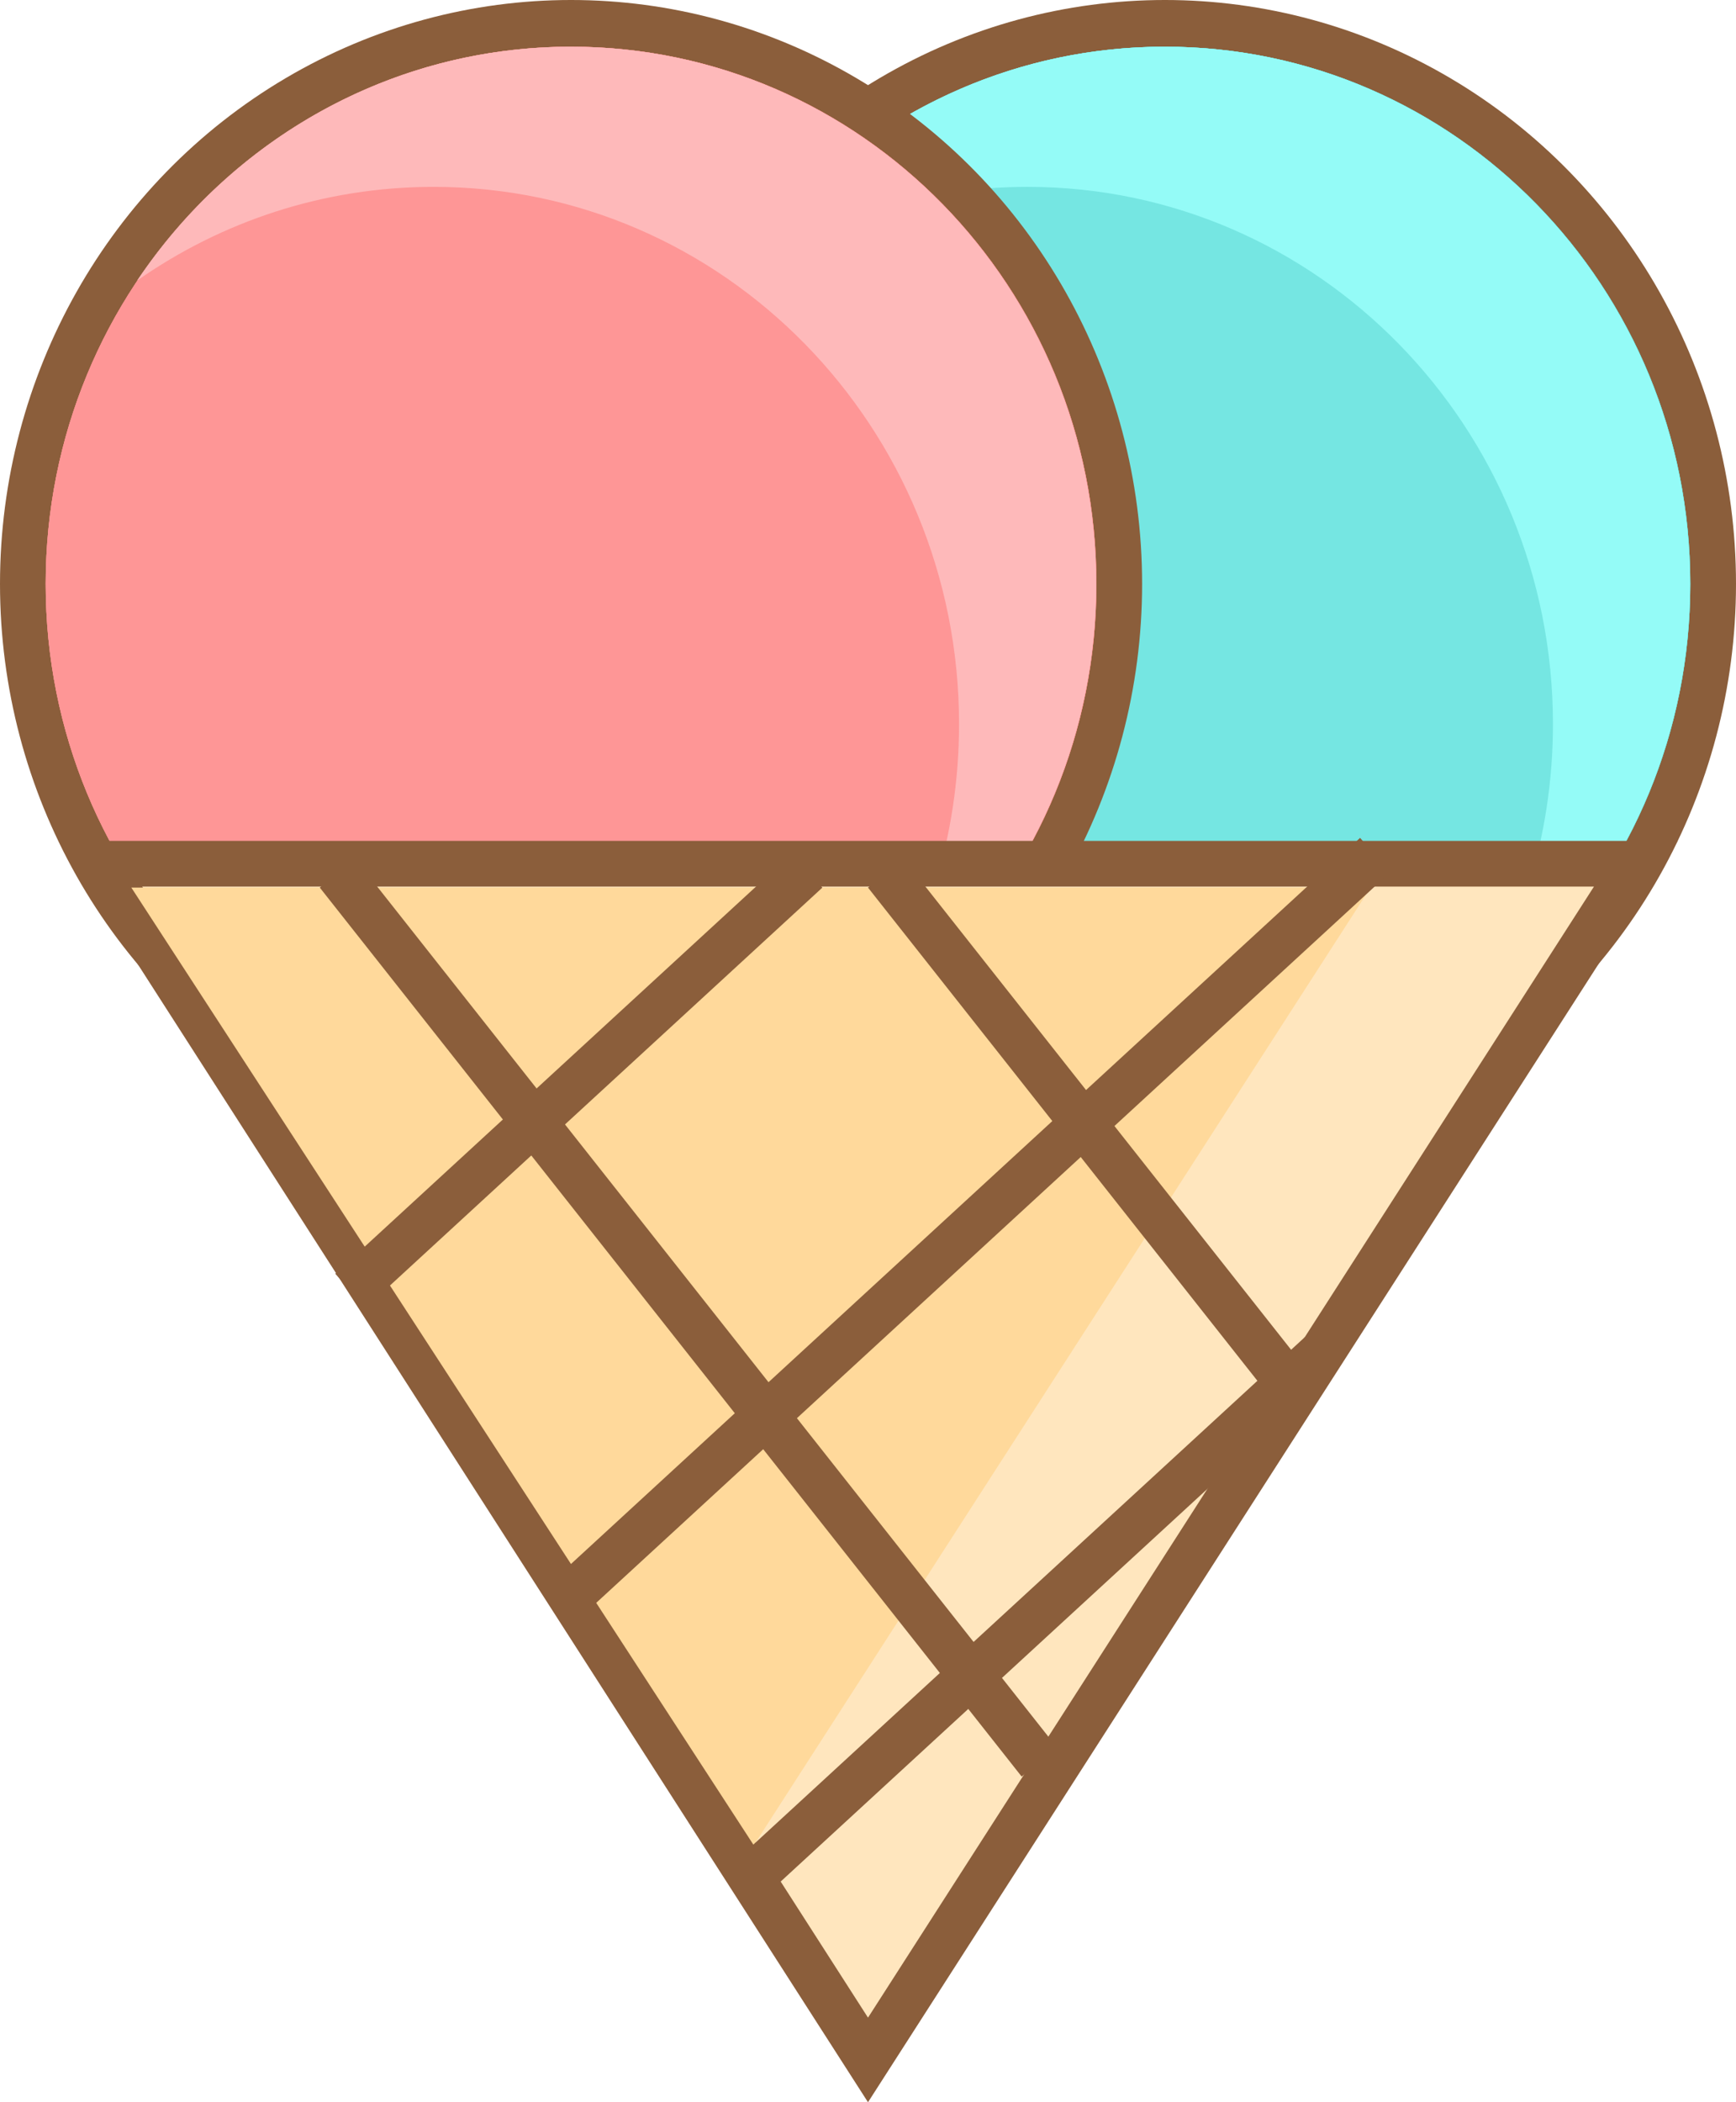 <svg width="38" height="46" viewBox="0 0 38 46" fill="none" xmlns="http://www.w3.org/2000/svg">
<ellipse cx="25.5" cy="12.778" rx="12.5" ry="12.778" fill="#8B5E3B"/>
<path d="M37 12.778C37 19.27 31.851 24.533 25.5 24.533C19.149 24.533 14 19.27 14 12.778C14 6.285 19.149 1.022 25.5 1.022C31.851 1.022 37 6.285 37 12.778Z" fill="#75E6E2"/>
<path d="M37 12.778C37 19.27 31.851 24.533 25.5 24.533C19.149 24.533 14 19.27 14 12.778C14 6.285 19.149 1.022 25.5 1.022C31.851 1.022 37 6.285 37 12.778Z" fill="#75E6E2"/>
<path d="M37 12.778C37 19.27 31.851 24.533 25.5 24.533C19.149 24.533 14 19.27 14 12.778C14 6.285 19.149 1.022 25.5 1.022C31.851 1.022 37 6.285 37 12.778Z" fill="#75E6E2"/>
<path fill-rule="evenodd" clip-rule="evenodd" d="M31.986 22.482C35.009 20.364 36.993 16.808 36.993 12.778C36.993 6.285 31.844 1.022 25.493 1.022C21.551 1.022 18.072 3.05 16 6.141C17.848 4.846 20.084 4.089 22.493 4.089C28.844 4.089 33.993 9.352 33.993 15.844C33.993 18.307 33.252 20.593 31.986 22.482Z" fill="#94FBF7"/>
<ellipse cx="12.5" cy="12.778" rx="12.5" ry="12.778" fill="#8B5E3B"/>
<path d="M24 12.778C24 19.27 18.851 24.533 12.5 24.533C6.149 24.533 1 19.27 1 12.778C1 6.285 6.149 1.022 12.5 1.022C18.851 1.022 24 6.285 24 12.778Z" fill="#FE9696"/>
<path d="M24 12.778C24 19.27 18.851 24.533 12.5 24.533C6.149 24.533 1 19.27 1 12.778C1 6.285 6.149 1.022 12.5 1.022C18.851 1.022 24 6.285 24 12.778Z" fill="#FE9696"/>
<path d="M24 12.778C24 19.27 18.851 24.533 12.5 24.533C6.149 24.533 1 19.27 1 12.778C1 6.285 6.149 1.022 12.5 1.022C18.851 1.022 24 6.285 24 12.778Z" fill="#FE9696"/>
<path fill-rule="evenodd" clip-rule="evenodd" d="M18.986 22.482C22.009 20.364 23.993 16.808 23.993 12.778C23.993 6.285 18.844 1.022 12.493 1.022C8.551 1.022 5.072 3.05 3 6.141C4.848 4.846 7.084 4.089 9.493 4.089C15.844 4.089 20.993 9.352 20.993 15.844C20.993 18.307 20.252 20.593 18.986 22.482Z" fill="#FEB9BA"/>
<path d="M2.199 18.9L19 45.075L35.806 18.9L19.5 18.9L2.199 18.9Z" fill="#FFE6BE" stroke="#8B5E3B"/>
<path d="M16.5 40.378L30 19.422L16.875 19.422L2.875 19.422L16.5 40.378Z" fill="#FFD99B"/>
<line y1="-0.5" x2="13.588" y2="-0.5" transform="matrix(0.736 -0.677 0.661 0.751 8 28.622)" stroke="#8B5E3B"/>
<line y1="-0.5" x2="23.685" y2="-0.5" transform="matrix(0.736 -0.677 0.661 0.751 13 35.12)" stroke="#8B5E3B"/>
<line y1="-0.5" x2="16.615" y2="-0.5" transform="matrix(0.736 -0.677 0.661 0.751 17 41.253)" stroke="#8B5E3B"/>
<line y1="-0.5" x2="24.78" y2="-0.5" transform="matrix(0.62 0.785 -0.771 0.637 7 19.422)" stroke="#8B5E3B"/>
<line y1="-0.5" x2="14.645" y2="-0.5" transform="matrix(0.62 0.785 -0.771 0.637 19 19.422)" stroke="#8B5E3B"/>
</svg>
